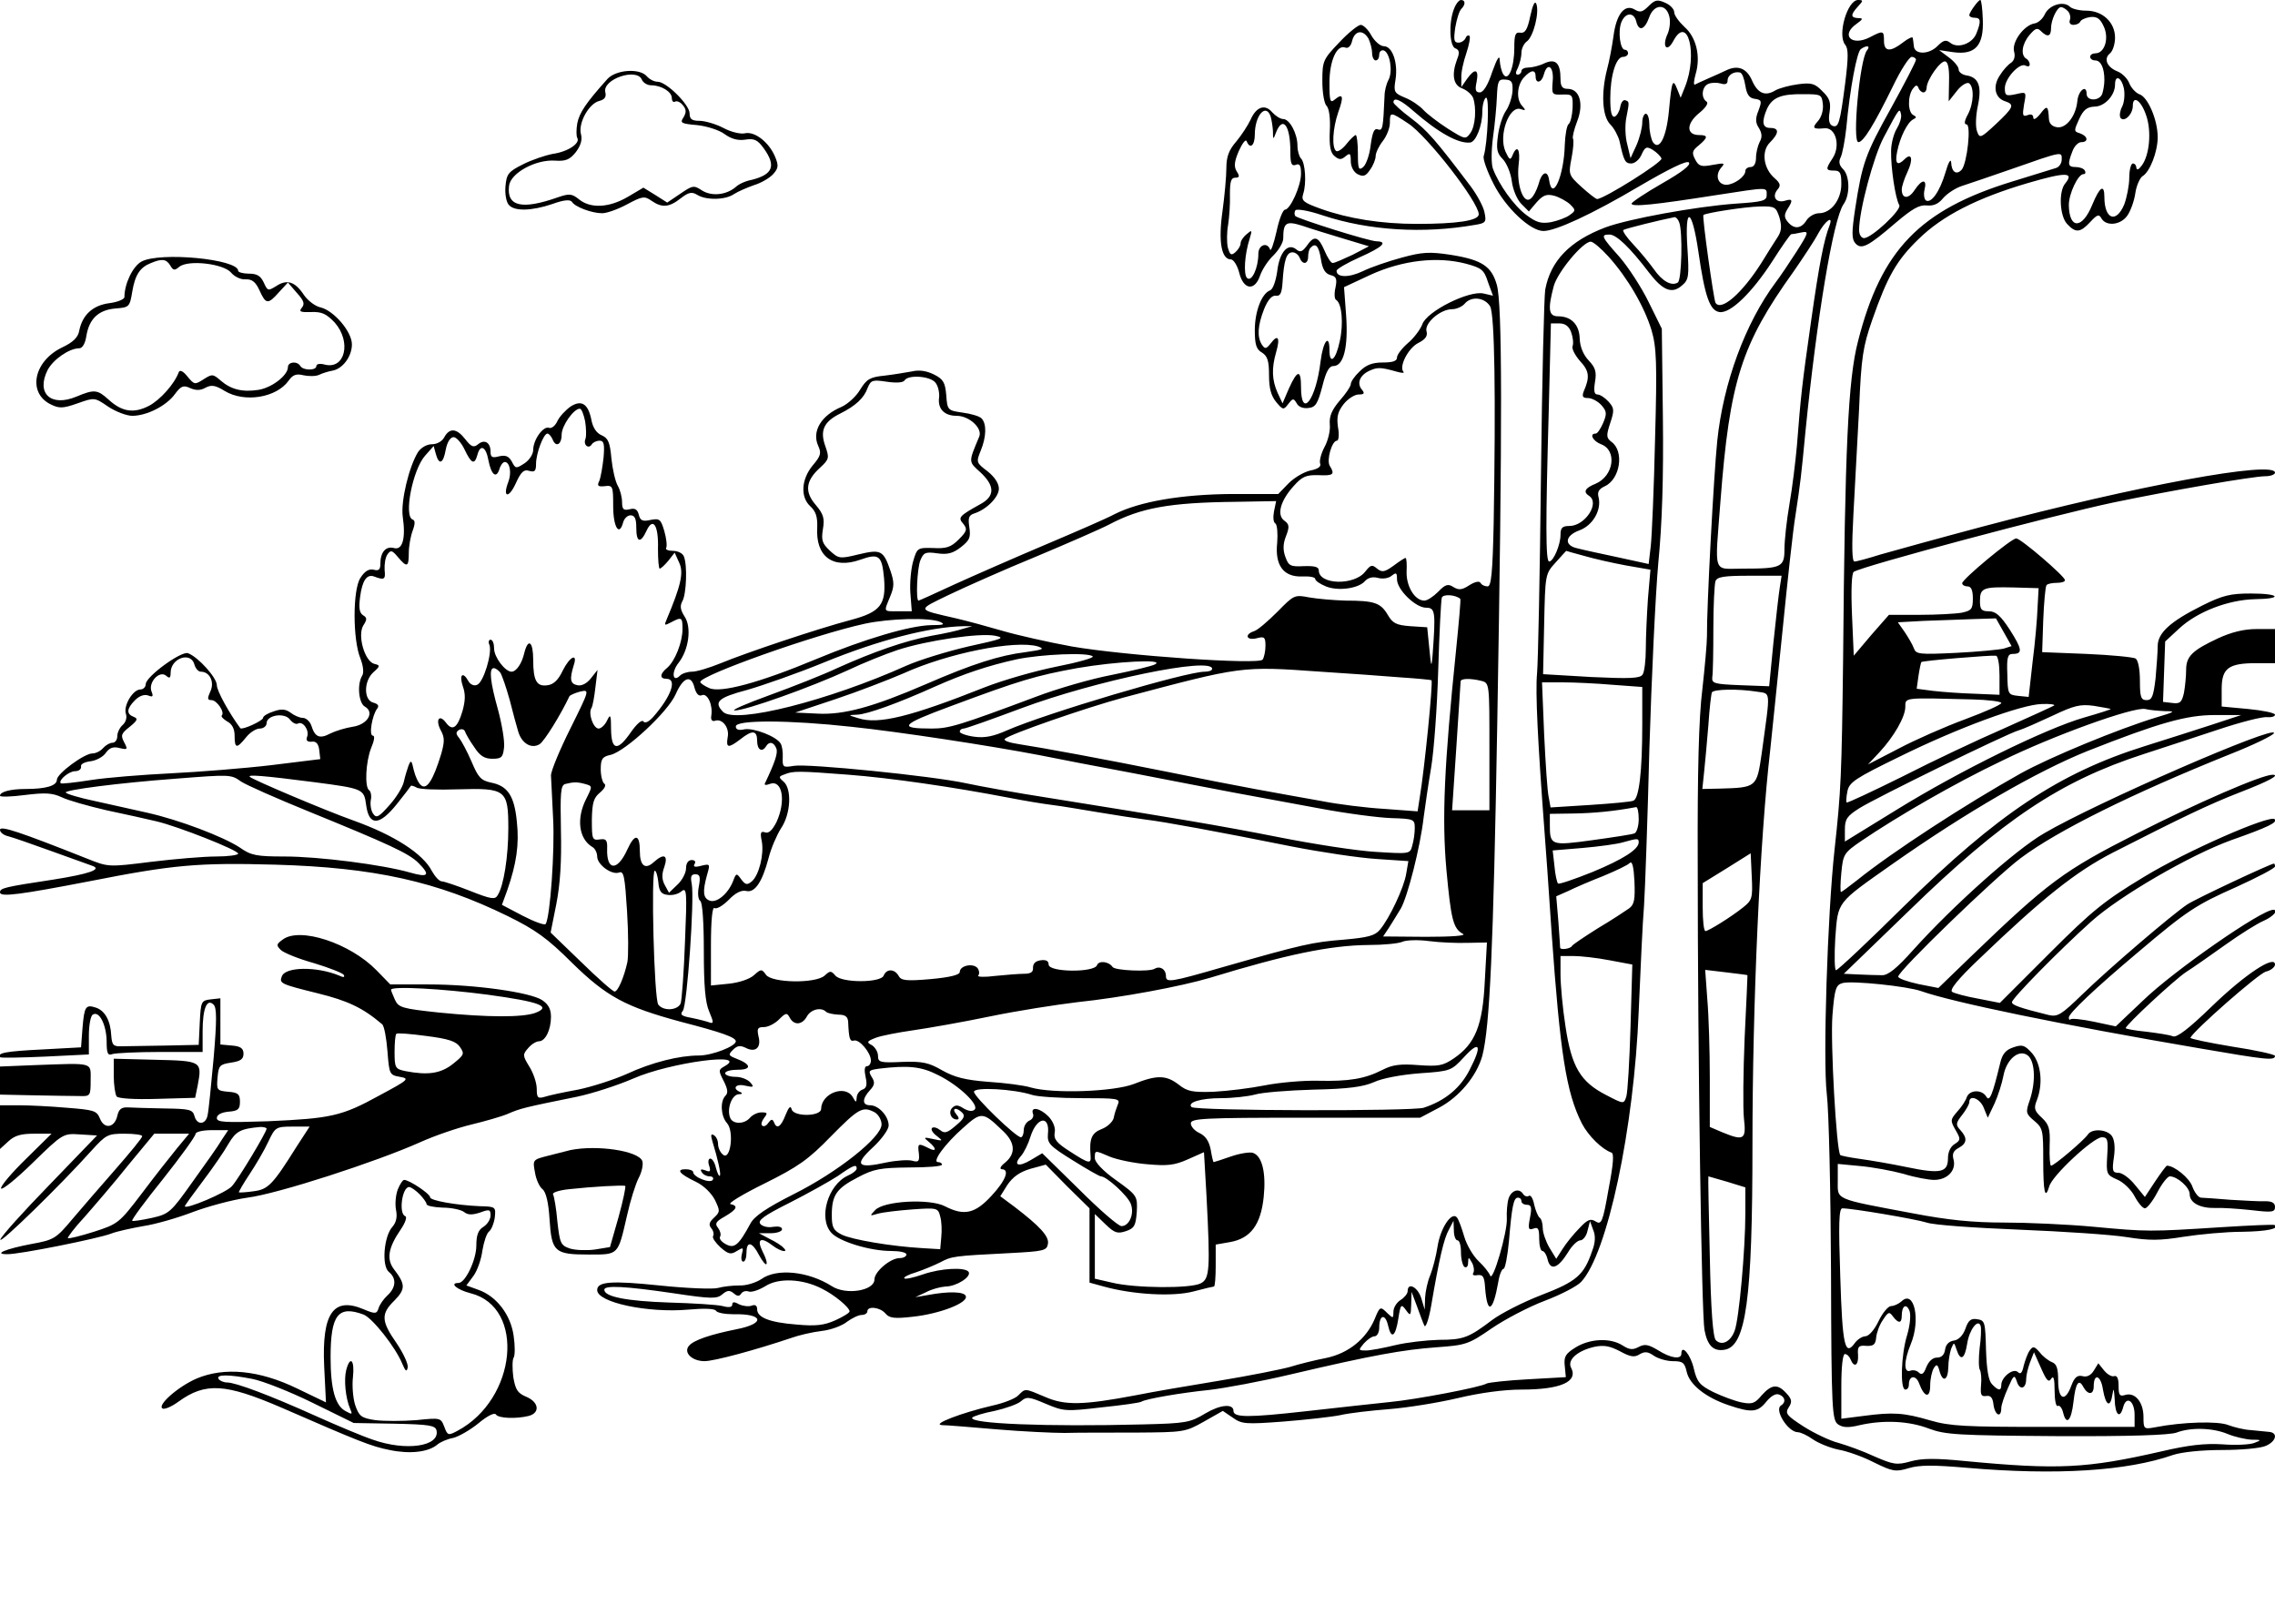 <?xml version="1.0" standalone="no"?>
<!DOCTYPE svg PUBLIC "-//W3C//DTD SVG 20010904//EN"
 "http://www.w3.org/TR/2001/REC-SVG-20010904/DTD/svg10.dtd">
<svg version="1.0" xmlns="http://www.w3.org/2000/svg"
 width="640pt" height="457pt" viewBox="0 0 640 457"
 preserveAspectRatio="xMidYMid meet">
<g transform="translate(0,457) scale(0.1,-0.1)"
fill="#000000" stroke="none">
<path d="M4090 4544 c-15 -39 -12 -104 4 -110 11 -4 13 -12 5 -31 -16 -43 -11
-73 15 -82 13 -5 26 -17 30 -26 10 -28 7 -80 -8 -100 -13 -18 -15 -17 -63 13
-28 18 -59 42 -69 53 -10 11 -33 27 -51 34 -31 13 -33 16 -27 52 7 47 -9 93
-33 93 -10 0 -26 14 -35 30 -9 17 -23 30 -30 30 -7 0 -35 -22 -61 -50 -45 -47
-47 -52 -47 -108 0 -32 5 -63 12 -70 7 -7 11 -35 9 -70 -2 -43 2 -62 13 -71
13 -11 19 -11 31 -1 13 11 15 8 15 -13 0 -16 8 -31 19 -37 16 -8 23 -6 35 12
9 12 16 30 16 39 0 9 9 28 20 42 11 14 20 37 20 51 0 32 1 32 51 -1 54 -35
199 -222 199 -256 0 -18 -62 -27 -174 -27 -101 0 -193 15 -269 42 -50 18 -57
23 -51 42 10 30 6 88 -6 100 -5 5 -10 21 -10 36 0 34 -22 75 -40 75 -8 0 -22
9 -31 19 -20 24 -45 16 -61 -21 -7 -15 -25 -43 -40 -61 -21 -24 -28 -43 -28
-75 0 -23 -5 -78 -11 -122 -12 -85 -3 -135 24 -135 7 0 18 -17 23 -37 12 -49
44 -53 59 -8 6 17 22 42 38 57 15 15 27 36 27 47 0 45 8 50 53 36 23 -8 75
-24 115 -36 l73 -22 -46 -24 c-26 -12 -50 -23 -56 -23 -5 0 -15 16 -23 35 -17
40 -29 44 -50 13 -12 -16 -18 -19 -29 -10 -24 20 -48 -8 -54 -62 -4 -27 -12
-50 -20 -53 -24 -9 -43 -60 -43 -112 0 -40 4 -54 20 -63 16 -10 20 -24 20 -64
0 -37 6 -58 20 -75 19 -23 21 -23 34 -6 13 17 15 17 24 2 5 -10 18 -15 33 -13
20 2 26 12 39 61 10 41 19 57 31 57 29 0 42 53 36 141 l-6 81 75 35 c90 41
188 52 268 31 44 -12 51 -17 62 -52 l14 -38 -26 6 c-40 10 -161 -50 -173 -87
-6 -15 -24 -39 -41 -53 -16 -14 -30 -32 -30 -40 0 -10 -12 -14 -40 -14 -30 0
-47 -7 -65 -25 -14 -13 -25 -29 -25 -36 0 -6 -14 -27 -31 -46 -22 -26 -30 -44
-28 -67 2 -17 -5 -46 -15 -64 -10 -19 -15 -40 -12 -47 3 -8 -7 -15 -28 -19
-18 -4 -45 -20 -61 -36 l-29 -30 -130 0 c-142 -1 -260 -21 -331 -57 -22 -12
-110 -50 -195 -86 -85 -36 -199 -86 -254 -111 -54 -25 -100 -46 -102 -46 -8 0
-4 90 5 113 9 22 14 25 48 20 29 -4 44 0 67 18 24 19 27 27 23 55 -4 26 -2 34
13 39 35 11 70 46 70 70 0 15 -12 33 -32 49 -32 24 -32 26 -19 58 16 39 17 76
2 91 -6 6 -30 13 -53 16 -42 6 -43 7 -46 49 -3 35 -8 45 -34 58 -20 10 -41 14
-62 9 -17 -3 -52 -9 -78 -12 -41 -4 -50 -10 -68 -39 -11 -19 -35 -41 -53 -49
-57 -24 -84 -69 -65 -110 9 -20 7 -28 -16 -55 -32 -39 -35 -89 -6 -115 15 -14
20 -29 19 -59 -5 -82 44 -118 121 -91 53 19 61 12 67 -52 6 -74 -10 -95 -92
-117 -95 -25 -297 -93 -367 -122 -32 -13 -68 -24 -81 -24 -13 0 -28 -5 -34
-11 -21 -21 -25 10 -4 36 29 37 37 100 17 130 -12 19 -14 30 -6 44 11 21 14
100 4 125 -3 9 -17 16 -31 16 -13 0 -22 4 -19 8 3 5 1 26 -5 47 -10 34 -13 37
-39 32 -22 -5 -29 -2 -33 15 -4 15 -11 19 -26 15 -17 -4 -21 0 -21 20 0 13 -5
34 -12 46 -7 12 -15 47 -18 77 -4 45 -9 57 -27 65 -15 6 -25 22 -29 42 -9 47
-28 59 -59 39 -14 -10 -31 -28 -37 -41 -6 -13 -16 -21 -23 -19 -16 7 -45 -33
-45 -62 0 -12 -11 -29 -25 -38 -23 -15 -25 -15 -35 5 -9 16 -18 19 -36 15 -19
-5 -24 -3 -24 13 0 26 -17 36 -35 21 -12 -10 -19 -8 -36 14 -24 31 -44 33 -59
6 -6 -12 -21 -20 -35 -20 -14 0 -30 -9 -39 -22 -25 -40 -49 -138 -43 -182 9
-62 -1 -95 -25 -88 -23 6 -38 -12 -38 -45 0 -16 -5 -20 -19 -16 -13 3 -25 -4
-37 -23 -22 -33 -22 -174 0 -227 8 -21 10 -40 5 -48 -15 -24 -10 -77 7 -87 29
-16 8 -51 -34 -57 -20 -3 -49 -12 -63 -19 -30 -16 -43 -10 -53 22 -4 12 -15
22 -24 22 -9 0 -25 7 -35 15 -14 10 -26 11 -48 3 -16 -5 -29 -13 -29 -18 0 -8
-59 -35 -64 -29 -31 42 -66 105 -66 121 0 21 -52 79 -81 90 -19 7 -119 -66
-119 -87 0 -8 -7 -15 -15 -15 -21 0 -48 -45 -41 -68 4 -11 0 -24 -9 -32 -8 -7
-15 -21 -15 -31 0 -11 -6 -19 -14 -19 -7 0 -19 -7 -26 -15 -7 -8 -20 -15 -30
-15 -23 0 -100 -57 -100 -74 0 -17 -31 -26 -87 -26 -44 0 -73 -8 -73 -19 0 -4
32 -3 70 2 57 7 77 6 103 -6 18 -9 75 -25 127 -37 52 -11 115 -25 140 -31 60
-14 230 -81 230 -91 0 -4 -28 -8 -62 -8 -35 0 -117 -7 -183 -15 -120 -15 -120
-15 -180 9 -189 75 -245 94 -245 81 0 -7 10 -15 23 -18 12 -3 67 -22 122 -42
55 -20 106 -38 114 -41 30 -10 -8 -23 -109 -39 -139 -21 -150 -24 -150 -36 0
-14 58 -6 250 31 238 47 307 53 525 47 278 -8 454 -47 654 -145 77 -38 111
-62 180 -131 98 -96 151 -124 306 -166 116 -30 155 -44 155 -55 0 -14 -67 -40
-104 -40 -55 0 -132 -19 -203 -52 -36 -16 -98 -36 -137 -44 -39 -7 -81 -16
-93 -20 -20 -6 -23 -3 -23 22 0 16 -9 44 -21 63 -19 31 -19 34 -3 52 9 11 23
19 30 19 18 0 34 32 34 69 0 21 -7 35 -25 47 -34 22 -189 44 -319 44 l-108 0
-39 40 c-74 76 -216 123 -264 86 -18 -13 -18 -16 -5 -29 8 -8 50 -25 93 -37
43 -13 81 -28 84 -33 4 -7 -1 -8 -13 -2 -63 26 -151 25 -161 -2 -8 -20 -4 -22
101 -48 85 -21 127 -41 181 -87 6 -5 12 -39 15 -76 5 -65 6 -67 35 -72 28 -5
25 -8 -57 -52 -107 -59 -137 -65 -315 -73 -121 -4 -143 -3 -143 9 0 9 12 16
33 18 27 2 32 7 32 28 0 21 -5 26 -33 28 -32 3 -33 5 -30 40 3 34 6 37 38 42
27 4 35 10 35 25 0 15 -8 21 -32 23 l-33 3 0 65 0 65 -27 -3 c-27 -3 -28 -6
-31 -65 l-3 -63 -94 -2 c-52 -1 -107 -2 -122 -2 -24 -1 -28 3 -30 30 -2 42
-18 71 -44 79 -28 9 -32 3 -37 -59 l-4 -53 -110 -6 c-102 -5 -128 -10 -117
-22 3 -2 60 -1 127 2 l122 6 0 53 c0 29 5 56 11 59 18 12 38 -28 39 -74 0 -35
3 -42 16 -37 9 3 69 6 135 6 l119 0 0 58 c0 64 12 94 31 75 9 -9 9 -45 0 -150
-7 -76 -14 -148 -17 -161 -5 -27 -30 -29 -37 -2 -5 18 -14 20 -84 21 -43 1
-89 2 -103 3 -18 1 -26 -5 -30 -24 -8 -34 -37 -38 -49 -7 -9 22 -17 24 -93 30
-45 4 -107 7 -135 7 l-53 0 0 -62 0 -61 23 21 c18 17 36 22 73 22 l49 0 -73
-72 c-40 -39 -71 -76 -69 -82 2 -6 42 26 89 72 85 83 86 83 133 80 l48 -3
-134 -139 c-74 -76 -136 -145 -138 -154 -3 -15 172 156 257 251 40 44 45 47
92 47 28 0 50 -3 50 -7 0 -5 -34 -46 -75 -93 -41 -47 -96 -110 -122 -141 -45
-54 -52 -58 -113 -69 -74 -14 -110 -29 -70 -29 33 -1 257 44 293 58 15 6 56
15 90 21 34 5 96 23 138 39 42 16 112 35 155 41 86 11 363 101 486 156 42 19
107 41 145 50 37 9 83 22 102 30 34 15 46 18 194 48 43 9 114 32 158 51 104
46 332 76 256 34 -16 -9 -16 -12 -1 -41 11 -22 13 -33 5 -41 -16 -16 -13 -58
4 -77 21 -23 10 -107 -11 -89 -8 6 -14 20 -14 30 0 10 -5 21 -12 25 -8 5 -9 0
-4 -17 16 -52 25 -94 21 -97 -2 -3 -7 7 -11 22 -3 14 -10 26 -16 26 -5 0 -7
-9 -3 -20 5 -16 3 -19 -11 -13 -12 4 -15 3 -10 -5 4 -7 14 -12 22 -12 8 0 13
-4 9 -10 -7 -11 -55 8 -55 22 0 4 -9 8 -21 8 -28 0 -18 -13 28 -35 23 -11 44
-32 54 -51 15 -31 15 -34 -2 -50 -14 -13 -16 -20 -8 -30 6 -7 8 -17 5 -22 -3
-5 7 -19 21 -32 22 -19 29 -21 46 -10 18 11 19 10 14 -9 -3 -12 -1 -21 4 -21
5 0 9 11 9 25 0 34 16 31 35 -6 9 -17 19 -29 21 -26 3 3 -2 19 -11 36 -17 35
-5 42 29 16 22 -17 46 -21 30 -6 -5 6 -22 17 -39 25 l-30 16 33 0 c17 0 32 5
32 11 0 7 -10 9 -25 7 -14 -3 -30 1 -36 8 -8 10 9 23 83 60 51 26 112 60 135
75 44 31 53 34 53 21 0 -5 -11 -14 -25 -20 -56 -26 -83 -119 -47 -160 21 -25
109 -52 169 -52 24 0 43 -4 43 -10 0 -5 -8 -10 -19 -10 -26 0 -71 -38 -71 -60
0 -32 -80 -45 -120 -19 -66 42 -155 51 -198 20 -15 -10 -43 -19 -62 -18 -19 0
-46 -3 -60 -7 -14 -4 -89 -1 -165 7 -135 14 -175 11 -175 -13 0 -35 143 -65
256 -55 44 4 74 3 78 -3 3 -6 26 -10 49 -10 85 2 91 -26 10 -42 -75 -15 -122
-31 -135 -47 -16 -19 9 -43 44 -43 27 0 142 31 243 65 22 8 61 17 87 20 26 3
58 15 71 26 14 10 32 19 41 19 9 0 16 5 16 10 0 16 36 12 51 -6 11 -13 25 -15
77 -9 75 8 156 39 149 58 -4 13 -49 14 -107 3 l-35 -6 30 14 c17 9 41 15 55
16 30 0 73 27 65 41 -9 14 -77 11 -129 -7 -26 -9 -49 -14 -52 -11 -3 3 12 11
33 17 21 7 52 20 68 28 32 17 36 18 195 26 96 5 105 7 108 26 4 21 -23 50 -95
105 l-39 29 20 32 c15 22 34 36 64 45 l44 12 61 -62 62 -61 0 -104 0 -105 40
-11 c83 -23 195 -29 252 -14 30 8 56 14 58 14 3 0 5 27 5 59 l0 59 40 7 c58
10 87 49 95 127 7 67 -4 115 -30 124 -8 3 -36 -1 -62 -10 -25 -9 -48 -16 -49
-16 -1 0 -5 16 -8 35 -5 25 -15 39 -32 47 -13 6 -24 18 -24 27 0 14 34 16 322
16 l323 0 53 28 c57 30 106 89 122 146 21 81 31 300 42 931 15 861 14 1183 -1
1238 -15 53 -42 71 -130 85 -59 9 -80 8 -138 -8 -37 -10 -87 -27 -109 -38 -40
-19 -74 -18 -74 1 0 5 29 22 65 38 65 29 80 44 48 45 -22 0 -220 63 -229 71
-3 4 -3 11 0 16 3 5 36 0 77 -14 130 -43 283 -52 427 -27 32 5 34 8 28 36 -3
16 -21 49 -39 73 -99 131 -122 157 -167 191 -28 21 -50 41 -50 45 0 16 21 7
57 -25 69 -60 126 -92 159 -88 16 2 34 47 34 86 0 19 5 37 10 40 11 7 5 -129
-6 -164 -3 -8 10 -44 28 -79 34 -67 103 -132 140 -132 34 0 136 47 268 125 87
51 135 74 141 68 7 -7 -19 -27 -75 -59 -47 -27 -86 -53 -86 -57 0 -10 66 -3
238 24 149 23 142 23 142 0 0 -16 -11 -19 -87 -24 -112 -8 -303 -43 -367 -67
-100 -38 -154 -94 -169 -175 -3 -16 -9 -253 -12 -525 -3 -272 -8 -522 -11
-555 -5 -52 2 -193 21 -445 3 -36 12 -164 20 -285 24 -339 41 -449 85 -536 18
-35 57 -73 83 -82 8 -2 6 -31 -8 -104 -16 -92 -20 -100 -36 -90 -14 9 -23 6
-46 -19 -16 -16 -37 -42 -47 -58 l-18 -28 -19 31 c-10 17 -19 42 -19 56 0 13
-4 26 -9 29 -4 3 -11 19 -15 36 -3 17 -10 29 -15 25 -5 -3 -12 -1 -16 5 -11
18 -33 11 -41 -12 -4 -13 -6 -38 -5 -57 2 -37 -40 -182 -47 -160 -3 8 -17 26
-32 40 -16 15 -34 46 -41 70 -7 24 -16 49 -21 54 -15 16 -46 -31 -54 -83 -4
-26 -13 -61 -20 -79 -8 -18 -14 -47 -15 -65 l-1 -33 -10 33 c-10 31 -38 45
-38 19 0 -7 -9 -18 -20 -25 -11 -7 -20 -21 -20 -33 0 -19 -1 -19 -16 -5 -21
21 -22 21 -37 -16 -24 -56 -74 -96 -136 -109 -31 -6 -76 -17 -101 -25 -25 -7
-115 -25 -200 -39 -85 -14 -191 -32 -235 -41 -148 -28 -199 -29 -254 -5 -59
25 -56 25 -76 5 -8 -9 -41 -22 -73 -29 -86 -20 -173 -53 -142 -55 14 0 84 -6
155 -12 72 -6 157 -10 190 -10 33 1 123 1 199 1 136 1 140 1 193 31 l53 30 28
-19 c25 -18 36 -19 142 -11 63 5 135 13 160 18 25 6 87 13 138 17 51 4 138 18
193 31 63 15 130 24 179 24 110 0 160 22 140 61 -12 22 17 48 64 59 27 6 44 3
73 -12 29 -16 41 -18 55 -9 15 9 24 8 41 -4 12 -8 36 -15 53 -15 28 0 33 -4
39 -30 8 -36 53 -72 118 -94 65 -22 82 -20 106 10 13 16 27 24 36 20 17 -6 20
-22 5 -31 -19 -12 20 -75 48 -75 7 0 27 -9 42 -20 16 -11 48 -24 72 -29 24 -4
69 -20 100 -36 53 -26 61 -27 98 -16 30 9 70 9 162 1 255 -22 452 -9 581 36
24 8 79 14 138 14 54 0 110 5 124 12 29 13 34 37 8 39 -10 1 -33 3 -51 5 -19
1 -47 8 -63 14 -29 12 -129 9 -206 -6 -32 -6 -33 -5 -33 29 0 42 -24 70 -51
62 -16 -5 -19 -1 -19 25 0 21 -4 30 -12 28 -7 -3 -20 5 -29 16 l-16 20 -13
-21 c-8 -13 -20 -19 -32 -15 -14 3 -22 -3 -31 -27 -17 -47 -37 -40 -37 14 0
34 -4 47 -17 52 -10 4 -26 16 -35 28 -15 17 -19 18 -28 5 -6 -8 -13 -28 -17
-43 -4 -20 -9 -25 -16 -18 -13 13 -47 -14 -47 -36 0 -17 -8 -17 -26 2 -10 10
-15 40 -17 97 -2 78 -3 83 -25 86 -17 3 -25 -3 -33 -27 -7 -19 -19 -31 -32
-33 -14 -2 -23 -11 -25 -25 -2 -15 -10 -23 -23 -23 -12 0 -23 -10 -30 -27 -7
-19 -13 -23 -21 -15 -6 6 -17 8 -24 5 -19 -7 -18 28 1 74 29 69 10 156 -26
121 -8 -7 -21 -13 -29 -13 -8 0 -24 -19 -35 -42 -12 -25 -27 -42 -37 -43 -9 0
-23 -9 -30 -19 -28 -39 -35 -7 -41 187 -5 148 -4 192 6 192 28 0 205 -30 237
-40 19 -7 136 -15 260 -20 124 -5 260 -14 303 -21 63 -10 92 -10 160 1 45 7
119 14 164 14 71 1 107 9 92 19 -2 2 -69 -1 -149 -6 -202 -13 -209 -13 -359 1
-74 7 -189 12 -254 12 -87 0 -157 7 -256 26 -224 42 -211 37 -211 92 l0 47 63
-6 c34 -3 89 -13 122 -22 32 -10 71 -17 86 -17 37 0 62 26 55 56 -5 17 -1 26
14 34 24 13 25 28 5 50 -14 15 -13 20 5 43 11 14 20 30 20 36 0 22 31 10 41
-17 l11 -27 19 40 c10 22 21 57 25 78 9 49 47 78 71 55 18 -19 20 -73 3 -124
-12 -34 -11 -38 13 -58 24 -20 25 -27 25 -109 0 -92 5 -115 17 -75 8 30 124
138 148 138 16 0 18 -7 15 -52 -3 -51 -2 -54 28 -67 17 -7 39 -28 49 -47 10
-19 23 -34 29 -34 6 0 22 20 35 45 13 25 29 45 35 45 21 0 56 -31 56 -50 0
-25 30 -40 72 -39 18 1 63 -2 101 -6 59 -7 67 -6 67 9 0 11 -8 16 -27 16 -16
-1 -59 2 -98 4 -38 3 -76 6 -83 6 -7 0 -18 14 -24 30 -8 25 -51 60 -72 60 -2
0 -17 -20 -33 -44 l-29 -44 -28 34 c-15 19 -36 34 -46 34 -17 0 -19 5 -13 45
4 29 1 50 -7 60 -15 18 -56 20 -67 2 -10 -15 -94 -87 -103 -87 -3 0 -5 25 -4
56 2 49 -2 60 -22 79 -21 19 -23 27 -14 49 18 47 12 102 -13 132 -21 23 -27
26 -53 17 -21 -7 -31 -18 -37 -44 -22 -91 -30 -110 -39 -95 -12 21 -47 20 -55
-1 -3 -10 -15 -28 -27 -41 -19 -22 -20 -25 -5 -51 15 -26 15 -29 -2 -40 -12
-7 -19 -23 -19 -40 0 -40 -20 -45 -116 -25 -43 9 -102 19 -131 23 -29 4 -54 9
-56 11 -11 14 -28 318 -22 393 6 76 10 86 29 91 27 7 182 -9 221 -23 88 -31
391 -94 784 -161 186 -32 211 -35 211 -21 0 4 -54 16 -120 26 -66 11 -119 22
-118 25 10 21 191 180 212 186 14 3 26 13 26 20 0 28 -84 -27 -178 -118 -65
-63 -98 -88 -109 -84 -9 4 -43 9 -75 13 -32 3 -58 8 -58 10 0 9 138 137 170
158 19 12 69 47 111 77 42 30 90 60 107 67 27 12 44 31 27 31 -33 0 -278 -170
-366 -255 l-77 -73 -61 13 c-33 7 -63 10 -66 7 -3 -3 -5 -1 -5 5 0 12 75 83
194 183 139 118 164 134 279 185 59 27 107 52 107 57 0 4 -1 8 -3 8 -9 0 -220
-99 -244 -115 -42 -28 -219 -179 -295 -253 -59 -57 -69 -64 -95 -58 -81 20
-103 28 -103 36 0 11 135 148 223 227 80 72 278 187 394 229 105 37 131 50
122 59 -14 13 -249 -90 -367 -162 -111 -67 -145 -94 -266 -215 l-140 -140 -61
12 c-34 6 -67 15 -73 19 -9 5 16 36 75 92 178 171 272 246 377 300 192 98 271
136 356 169 83 32 116 50 93 50 -30 0 -214 -80 -381 -165 -207 -105 -250 -137
-468 -347 l-91 -88 -56 11 c-32 7 -57 16 -57 21 0 16 271 278 344 333 104 78
314 182 590 293 66 26 121 53 123 59 9 26 -501 -196 -647 -282 -81 -47 -256
-204 -366 -326 -48 -54 -73 -74 -90 -73 -13 0 -43 1 -65 2 l-42 2 183 177
c264 257 426 365 660 441 52 17 147 48 210 69 63 21 125 37 138 35 12 -1 22 2
22 7 0 5 -34 12 -75 16 l-75 7 0 49 c0 59 19 73 98 73 l52 0 0 48 0 48 -52 0
c-36 0 -71 -9 -108 -26 -73 -34 -90 -51 -90 -89 0 -18 -3 -47 -6 -64 -6 -27
-11 -32 -33 -29 l-26 3 3 85 3 85 40 37 c51 47 137 80 212 82 81 1 71 16 -11
16 -57 0 -79 -5 -137 -34 -90 -45 -125 -77 -125 -114 0 -16 -3 -57 -6 -91 -6
-50 -10 -61 -25 -61 -16 0 -19 8 -19 54 0 33 -5 58 -12 63 -7 4 -69 10 -138
13 l-125 5 3 90 c2 50 6 93 9 98 2 4 15 7 29 7 13 0 24 3 23 8 -1 11 -124 117
-137 117 -14 0 -152 -115 -152 -126 0 -5 7 -9 15 -9 10 0 15 -10 15 -34 0 -30
-4 -34 -31 -40 -17 -3 -71 -6 -118 -6 l-87 0 -50 -57 -49 -58 -5 115 c-3 71
-1 117 5 121 27 17 564 160 730 195 158 33 393 74 428 74 15 0 27 5 27 10 0
35 -387 -36 -820 -151 -124 -33 -254 -69 -289 -79 -35 -11 -68 -20 -74 -20 -7
0 -8 42 -3 133 4 72 11 206 16 297 6 146 11 175 37 250 43 123 69 168 130 227
67 66 165 116 308 158 106 31 131 31 105 -1 -19 -22 -16 -91 5 -114 24 -26 37
-25 65 5 20 22 25 23 32 10 14 -23 55 -18 73 9 9 13 19 41 22 62 3 22 13 43
20 48 21 12 43 69 43 110 0 49 -28 114 -52 121 -10 4 -23 18 -28 31 -5 13 -20
28 -33 33 -30 12 -40 36 -21 51 8 7 14 27 14 44 0 43 -35 76 -81 76 -19 0 -40
5 -46 11 -17 17 -57 6 -70 -20 -6 -14 -20 -26 -30 -27 -29 -5 -64 -52 -57 -79
4 -14 0 -26 -9 -32 -7 -4 -22 -20 -31 -35 -21 -31 -14 -64 15 -73 27 -9 24
-17 -26 -64 -43 -40 -46 -41 -53 -21 -5 12 -4 44 2 72 12 56 2 81 -33 86 -11
2 -21 9 -21 17 0 7 -12 22 -27 33 l-28 21 41 -6 c61 -8 85 19 82 92 -1 30 -4
55 -7 55 -6 0 -30 -34 -31 -42 0 -5 7 -8 15 -8 17 0 19 -9 5 -44 -11 -29 -53
-44 -74 -26 -12 9 -19 7 -36 -10 -24 -24 -64 -24 -66 0 -1 8 -2 19 -3 23 0 5
-13 -1 -27 -12 -36 -28 -54 -27 -54 4 0 29 -2 30 -40 10 -51 -26 -83 6 -37 38
18 13 19 16 5 16 -22 1 -23 9 -1 33 15 16 15 18 0 18 -30 0 -59 -99 -36 -126
9 -11 9 -35 0 -107 -15 -116 -19 -127 -36 -121 -9 4 -12 16 -8 39 4 27 0 39
-20 58 -21 22 -31 25 -68 20 -24 -3 -53 -11 -64 -17 -29 -18 -50 -9 -66 27
-15 35 -40 45 -73 29 -11 -5 -34 -16 -51 -23 -16 -7 -33 -15 -37 -17 -4 -2 -3
11 2 29 15 50 2 104 -31 133 -16 15 -29 33 -29 41 0 9 -11 21 -25 27 -22 10
-29 9 -47 -9 -17 -17 -24 -19 -39 -10 -28 17 -52 -12 -60 -75 -4 -29 -12 -71
-18 -93 -17 -66 -14 -132 9 -155 11 -11 22 -32 26 -47 12 -56 16 -63 33 -63
10 0 23 11 29 25 10 22 14 24 32 13 11 -7 22 -18 24 -24 4 -10 -162 -114 -181
-114 -4 0 -24 16 -44 34 -36 33 -37 35 -28 81 5 26 7 51 4 55 -2 4 3 26 12 49
19 49 7 91 -27 91 -15 0 -20 7 -20 28 0 45 -14 58 -45 44 -14 -7 -35 -12 -45
-12 -11 0 -20 -4 -20 -10 0 -5 -5 -10 -10 -10 -7 0 -7 6 0 19 5 11 10 30 10
42 0 12 7 27 16 33 18 14 35 81 26 105 -4 10 -10 -2 -17 -34 -8 -39 -15 -49
-28 -47 -14 2 -17 -5 -17 -43 0 -55 -17 -96 -31 -74 -5 8 -9 25 -10 39 0 17
-7 7 -21 -32 -12 -37 -25 -58 -35 -58 -12 0 -14 7 -9 30 7 36 -5 39 -27 8
l-16 -23 0 26 c-1 15 6 46 14 69 8 24 12 46 9 49 -4 3 -9 0 -11 -6 -3 -7 -12
-13 -20 -13 -13 0 -14 8 -9 43 4 23 11 46 17 52 12 12 12 25 -1 25 -6 0 -15
-12 -20 -26z m606 -20 c4 -14 1 -37 -5 -50 -16 -35 -2 -53 16 -20 41 78 70
-37 33 -129 l-12 -30 -10 25 c-12 30 -15 24 -23 -62 -7 -74 -27 -114 -45 -88
-5 8 -10 30 -10 48 0 17 -4 32 -10 32 -5 0 -10 -11 -10 -25 0 -14 -7 -42 -16
-63 l-17 -37 -9 38 c-6 21 -7 54 -3 75 9 46 9 46 -3 50 -6 2 -12 -7 -14 -19
-2 -12 -9 -24 -15 -27 -9 -3 -13 12 -13 51 0 64 16 117 36 117 8 0 14 5 14 10
0 6 -4 10 -9 10 -13 0 -20 51 -10 77 11 28 35 30 42 3 7 -29 23 -25 36 10 13
39 48 41 57 4z m1121 15 c6 -6 9 -18 6 -25 -3 -8 1 -14 10 -14 8 0 17 4 19 9
2 5 14 11 28 13 19 2 28 -4 38 -26 16 -33 3 -76 -23 -76 -8 0 -15 -4 -15 -10
0 -5 6 -10 14 -10 16 0 26 -21 26 -55 0 -13 -3 -30 -6 -39 -8 -21 -44 -21 -44
0 0 27 -23 10 -26 -20 -4 -43 -32 -78 -57 -74 -14 2 -22 10 -23 23 -2 38 -5
40 -24 15 -11 -14 -20 -19 -20 -11 0 8 -6 11 -16 7 -14 -5 -15 -1 -10 30 7 36
7 36 -23 29 -28 -6 -31 -4 -31 17 0 28 43 74 59 63 6 -3 11 -2 11 4 0 5 -4 13
-10 16 -16 10 -12 41 9 66 16 19 22 22 32 12 19 -19 29 -16 29 8 0 23 17 59
28 59 5 0 13 -5 19 -11z m-1967 -78 c5 -11 10 -29 10 -40 0 -12 5 -21 10 -21
6 0 10 7 10 16 0 9 6 14 13 12 17 -6 26 -59 13 -83 -6 -11 -11 -31 -11 -45 -4
-90 -5 -99 -19 -94 -10 4 -15 -8 -20 -44 -3 -28 -13 -55 -21 -62 -13 -11 -15
-5 -15 39 0 28 -3 51 -6 51 -3 0 -15 -11 -26 -25 -11 -14 -24 -23 -29 -20 -13
9 -10 64 6 110 16 44 13 54 -10 35 -13 -11 -15 -5 -15 47 0 62 21 109 45 99 8
-3 16 5 19 20 8 29 31 31 46 5z m1402 -33 c-20 -25 -42 -258 -24 -258 14 0 44
49 97 157 22 46 46 83 53 83 6 0 12 -4 12 -8 0 -5 -31 -65 -69 -134 -74 -133
-82 -156 -102 -285 -10 -66 -10 -85 0 -97 17 -20 36 -10 115 58 45 38 65 50
86 48 19 -2 33 4 46 20 11 13 35 29 54 35 19 6 80 27 135 46 151 53 145 51
145 28 0 -11 -8 -22 -17 -24 -10 -3 -65 -20 -123 -38 -260 -80 -368 -193 -433
-449 -28 -107 -37 -300 -42 -895 -4 -328 -6 -371 -24 -535 -20 -181 -33 -593
-22 -687 6 -48 11 -275 12 -503 1 -389 3 -416 20 -428 13 -9 29 -10 61 -2 67
15 138 12 195 -10 46 -17 80 -19 360 -21 205 -1 317 3 336 10 39 15 101 14
144 -4 19 -8 50 -15 67 -16 28 0 29 -1 8 -9 -12 -5 -53 -7 -90 -4 -50 3 -95
-2 -172 -20 -210 -48 -290 -52 -553 -27 -80 8 -120 8 -152 -1 -39 -11 -49 -9
-102 14 -32 15 -77 31 -101 38 -24 6 -68 27 -98 46 -48 31 -53 37 -42 54 10
15 9 23 -6 39 -25 28 -42 26 -70 -5 -19 -23 -27 -26 -57 -20 -19 4 -54 17 -79
29 -38 19 -46 28 -55 66 -9 40 -35 70 -35 42 0 -17 -30 -13 -66 10 -27 16 -37
18 -54 9 -17 -9 -26 -8 -45 4 -34 22 -91 20 -132 -5 -29 -18 -34 -26 -31 -53
l3 -31 -106 -6 c-58 -3 -111 -9 -117 -12 -15 -10 -198 -45 -272 -52 -36 -4
-142 -15 -237 -26 -161 -18 -203 -18 -203 1 0 21 -37 18 -79 -7 -43 -26 -55
-28 -176 -31 -271 -7 -490 2 -480 19 3 4 31 13 63 19 31 7 65 19 74 27 16 14
23 13 70 -7 50 -21 56 -22 157 -10 58 6 108 13 112 16 13 8 112 25 191 33 43
5 146 24 230 44 230 54 314 69 409 76 82 6 90 8 155 53 38 26 105 61 150 78
45 17 91 41 102 53 74 79 149 432 162 762 5 117 11 251 15 297 3 46 10 244 15
441 6 197 17 432 25 522 11 112 15 242 13 412 l-3 248 -37 75 c-20 41 -57 98
-82 127 -51 57 -54 63 -28 63 19 0 57 -36 111 -107 39 -51 65 -61 93 -36 19
16 20 26 15 106 -8 121 13 112 31 -12 18 -125 32 -165 59 -169 31 -5 92 55
149 143 26 41 50 75 53 76 3 0 16 2 29 5 21 4 21 1 -14 -54 -20 -31 -46 -70
-59 -87 -85 -114 -147 -282 -164 -445 -10 -98 -30 -472 -29 -550 0 -20 -6 -87
-13 -150 -10 -78 -14 -234 -13 -490 0 -551 11 -1269 19 -1312 8 -44 25 -61 56
-56 61 9 79 142 79 578 0 397 21 860 50 1110 4 41 20 190 34 330 14 140 30
289 37 330 14 92 16 109 28 235 32 320 78 597 107 640 19 26 18 80 -1 99 -11
11 -13 21 -7 33 5 10 12 47 16 83 10 110 30 215 41 222 17 12 28 9 17 -4z
m231 -89 l-1 -54 23 29 c12 16 28 25 34 22 15 -10 14 -56 -3 -88 -10 -18 -11
-28 -4 -28 14 0 2 -108 -13 -127 -15 -17 -29 -7 -30 20 -1 12 -8 0 -16 -28
-16 -54 -40 -88 -55 -79 -5 4 -7 17 -4 30 8 31 -7 31 -28 -1 -17 -26 -36 -25
-36 2 0 8 7 30 16 49 17 36 12 56 -8 36 -20 -20 -28 -13 -21 21 8 41 29 83 45
91 10 5 10 7 1 12 -16 7 -17 53 -2 74 8 11 12 12 16 3 2 -7 9 -13 14 -13 5 0
9 6 9 13 0 22 40 79 53 74 8 -3 11 -23 10 -58z m-1115 2 c-3 -37 -2 -38 27
-37 29 1 30 -1 29 -38 -1 -21 -6 -41 -11 -45 -5 -3 -10 -30 -11 -59 -2 -86
-35 -162 -44 -99 -4 30 -21 24 -30 -12 -5 -16 -14 -34 -22 -40 -20 -17 -40 38
-34 94 6 45 -4 60 -17 28 -6 -15 -9 -13 -20 11 -20 46 11 130 43 119 14 -5 15
-3 5 8 -18 18 -16 59 4 81 20 22 33 23 33 3 0 -22 17 -18 23 5 10 37 29 23 25
-19z m542 -12 c4 -25 11 -35 26 -37 20 -3 21 -6 11 -33 -9 -22 -9 -34 1 -49 9
-15 10 -26 2 -40 -5 -10 -10 -30 -10 -44 0 -16 -6 -26 -15 -26 -8 0 -15 -5
-15 -11 0 -16 -31 -38 -53 -39 -24 0 -33 26 -16 47 13 15 11 15 -23 9 -32 -6
-39 -4 -49 15 -10 19 -9 25 10 40 26 22 27 29 1 29 -36 0 -37 31 -1 61 20 16
28 29 22 33 -17 11 -13 43 5 50 9 4 25 4 35 1 13 -4 19 -1 19 8 0 16 18 27 35
23 6 -1 12 -18 15 -37z m-655 -15 c-1 -16 -9 -42 -18 -55 -10 -14 -20 -46 -23
-71 -5 -37 -3 -49 13 -65 11 -11 23 -39 26 -63 3 -24 15 -52 27 -64 l21 -21
22 26 c18 20 28 24 50 18 14 -4 34 -15 44 -24 16 -16 16 -18 -1 -30 -9 -7 -33
-16 -52 -20 -29 -5 -42 -1 -70 20 -35 26 -77 85 -94 130 -5 13 -5 49 0 88 5
35 10 87 11 114 2 45 4 51 24 49 18 -1 21 -7 20 -32z m1720 7 c3 -17 1 -39 -5
-51 -6 -11 -8 -25 -5 -31 10 -15 35 9 35 33 0 32 24 15 38 -28 15 -44 9 -111
-13 -140 -8 -11 -14 -14 -15 -6 0 6 -4 12 -10 12 -5 0 -10 -18 -10 -40 0 -22
-7 -56 -14 -75 -23 -55 -56 -42 -56 21 0 37 -13 29 -34 -22 -28 -69 -65 -70
-66 -1 0 32 26 87 41 87 6 0 7 5 4 10 -3 6 -15 10 -26 10 -22 0 -23 8 -9 44 5
14 16 26 25 26 21 0 19 17 -4 25 -17 5 -17 7 -2 40 12 26 22 34 43 35 29 0 58
32 58 62 0 29 18 21 25 -11z m-847 -44 c2 -17 -4 -37 -14 -48 -17 -19 -14 -23
18 -20 32 4 47 -49 23 -85 -20 -30 -19 -34 5 -34 17 0 20 -7 20 -38 0 -44 -29
-82 -63 -82 -12 0 -28 -9 -35 -20 -15 -24 -35 -26 -53 -4 -10 12 -10 20 -1 35
17 26 15 31 -7 24 -24 -7 -37 11 -21 31 10 11 9 18 -7 32 -32 27 -39 76 -14
101 26 26 27 41 1 41 -22 0 -25 17 -9 54 15 32 40 42 103 41 49 0 51 -1 54
-28z m-1554 -33 c3 -9 6 -28 7 -42 0 -26 1 -26 9 -4 19 47 40 19 40 -54 0 -34
3 -42 15 -38 11 5 15 -1 15 -25 0 -34 -30 -100 -45 -101 -6 0 -17 -28 -24 -62
-8 -35 -16 -57 -18 -50 -8 22 -33 13 -33 -12 0 -40 -19 -81 -32 -68 -10 10 -7
66 8 112 7 23 6 24 -9 11 -9 -7 -17 -19 -17 -26 0 -7 -7 -18 -15 -25 -12 -10
-15 -7 -21 14 -3 14 -3 43 1 64 3 20 6 58 5 85 0 36 3 47 15 47 12 0 13 4 4
18 -8 13 -7 27 6 57 10 22 19 34 22 28 9 -24 23 -13 23 18 0 53 30 89 44 53z
m1762 -36 c-8 -13 -16 -41 -16 -63 -1 -46 12 -134 23 -152 8 -13 -78 -93 -99
-93 -8 0 -14 10 -14 23 0 55 41 207 69 260 44 83 45 85 49 65 2 -9 -4 -27 -12
-40z m-330 -250 c7 -26 6 -39 -7 -58 -9 -14 -29 -45 -44 -70 -54 -85 -113
-137 -129 -112 -5 9 -38 243 -34 247 7 6 116 23 158 24 43 1 46 -1 56 -31z
m-282 -14 c10 -26 7 -162 -4 -169 -18 -11 -44 4 -67 37 -13 18 -39 50 -58 70
-19 20 -32 39 -28 41 10 5 103 28 144 36 4 0 10 -6 13 -15z m423 -8 c-16 -41
-29 -107 -52 -269 -26 -182 -29 -211 -40 -352 -4 -44 -13 -118 -21 -164 -8
-46 -14 -103 -14 -126 0 -51 -8 -55 -117 -55 -86 0 -79 -21 -63 190 26 339 59
441 205 645 27 39 59 87 70 108 19 35 43 53 32 23z m-622 -88 c54 -60 101
-141 121 -207 14 -48 16 -90 10 -306 -3 -137 -9 -273 -12 -301 l-6 -51 -87 19
c-47 10 -98 21 -113 25 -39 8 -36 36 6 51 37 14 62 57 53 93 -4 15 1 23 18 31
43 20 55 99 18 125 -14 11 -15 17 -3 53 12 36 11 42 -5 60 -10 11 -24 20 -31
20 -9 0 -11 10 -7 35 5 29 1 41 -18 61 -15 16 -24 38 -25 61 -1 40 -24 63 -61
63 -27 0 -29 21 -12 85 11 40 82 125 104 125 7 0 29 -19 50 -42z m-809 -7 c4
-28 12 -41 27 -45 16 -4 19 -10 14 -35 -4 -17 -3 -33 2 -35 16 -10 21 -67 10
-116 -11 -53 -29 -68 -29 -25 0 48 -18 25 -25 -32 -13 -109 -55 -163 -55 -72
0 50 -10 49 -34 -4 l-18 -42 -14 30 c-16 36 -17 69 -4 114 12 41 5 52 -15 25
-13 -16 -16 -17 -25 -4 -14 22 -12 54 6 100 11 27 22 39 33 38 12 -2 17 6 19
37 4 63 11 85 28 85 8 0 17 -7 20 -15 8 -21 24 -19 24 3 0 10 3 22 7 25 14 15
23 5 29 -32z m476 -133 c13 -24 16 -254 10 -610 -3 -141 -7 -178 -17 -178 -8
0 -17 4 -20 10 -4 6 -16 3 -32 -7 -20 -13 -29 -14 -44 -5 -15 10 -23 8 -43
-13 -14 -14 -31 -25 -39 -25 -27 0 -51 40 -50 81 1 21 0 39 -3 39 -3 0 -18
-10 -34 -22 -25 -18 -32 -19 -46 -8 -14 12 -18 11 -33 -8 -30 -40 -131 -38
-131 3 0 10 -12 13 -42 12 -38 -2 -43 1 -52 26 -7 19 -7 37 2 59 10 26 9 33
-5 43 -22 16 -11 56 26 97 24 27 35 32 70 31 42 -2 47 2 32 26 -10 16 6 71 20
71 5 0 7 17 3 38 -4 29 -1 43 16 65 12 15 31 27 42 27 16 0 18 3 9 14 -15 18
-5 41 22 53 22 10 31 10 77 -3 14 -4 22 -4 18 0 -13 15 14 67 42 81 20 10 27
20 23 33 -6 23 39 62 72 62 12 0 28 7 35 15 19 23 57 18 72 -7z m228 -73 c5
-14 7 -31 4 -39 -3 -7 7 -26 21 -42 26 -28 28 -45 10 -86 -5 -14 -2 -18 12
-18 11 0 28 -9 38 -20 15 -17 16 -24 5 -50 -7 -16 -16 -30 -21 -30 -19 0 -8
-21 15 -30 46 -17 36 -89 -15 -111 -30 -12 -36 -23 -19 -34 32 -20 -11 -85
-55 -85 -20 0 -25 -5 -25 -25 0 -28 -20 -75 -32 -75 -10 0 -10 107 -1 428 l6
242 24 0 c16 0 27 -8 33 -25z m-1789 -141 c8 -9 12 -28 11 -41 -5 -33 14 -53
49 -53 36 0 73 -35 64 -58 -31 -74 -31 -70 3 -101 41 -38 41 -67 1 -89 -61
-34 -65 -38 -49 -56 12 -15 10 -21 -13 -44 -22 -22 -35 -26 -72 -24 -43 1 -45
1 -56 -37 -6 -20 -10 -61 -8 -89 l4 -52 -37 0 c-44 0 -42 -3 -24 41 12 29 12
40 1 73 -20 58 -27 61 -90 46 -53 -13 -56 -12 -81 11 -21 20 -24 29 -19 60 5
30 2 42 -20 68 -32 37 -29 68 12 105 26 24 26 28 15 60 -16 44 -5 69 41 92 44
22 68 44 78 73 9 21 13 23 53 17 27 -4 47 -3 51 4 10 16 71 12 86 -6z m-985
-109 c3 -19 4 -41 1 -50 -7 -17 9 -30 18 -15 3 5 13 10 22 10 12 0 14 -10 11
-47 -3 -27 -8 -56 -12 -66 -7 -14 -4 -17 15 -15 23 3 24 0 24 -56 0 -59 17
-87 28 -46 3 11 12 20 21 20 12 0 16 -10 16 -35 0 -42 12 -45 29 -8 18 39 34
15 32 -51 0 -31 2 -56 5 -56 3 0 14 10 24 22 l18 23 13 -29 c13 -28 4 -65 -36
-160 -7 -16 -6 -17 13 -7 30 16 32 14 32 -19 0 -37 -21 -90 -43 -109 -21 -17
-22 -31 -2 -31 31 0 13 -50 -38 -108 -13 -14 -23 -18 -27 -12 -4 6 -19 -7 -35
-30 -38 -55 -55 -52 -56 8 0 41 -2 44 -11 25 -6 -13 -17 -23 -24 -23 -15 0
-30 43 -20 58 3 4 8 31 11 58 l6 49 -19 -24 c-11 -14 -26 -22 -38 -19 -20 4
-22 17 -10 56 12 36 -11 25 -31 -15 -12 -26 -26 -39 -42 -41 -31 -5 -41 12
-41 71 0 52 -14 63 -25 20 -7 -31 -23 -53 -36 -53 -18 0 -49 41 -49 65 0 14
-4 25 -10 25 -5 0 -7 -7 -3 -15 8 -23 -17 -106 -35 -112 -8 -4 -19 1 -24 10
-16 29 -27 19 -16 -14 8 -22 7 -41 -1 -70 -14 -47 -28 -57 -46 -33 -19 26 -31
9 -15 -21 11 -20 11 -32 1 -67 -22 -72 -40 -101 -56 -88 -8 6 -17 26 -21 43
-6 28 -8 30 -15 12 -4 -11 -10 -31 -13 -45 -3 -14 -21 -44 -40 -65 -30 -34
-37 -38 -46 -25 -6 8 -9 25 -7 38 3 12 0 25 -4 28 -14 8 -10 81 5 119 9 21 11
35 5 35 -12 0 -2 58 12 76 6 8 3 13 -11 17 -27 7 -27 60 0 85 20 18 20 20 3
24 -27 7 -48 80 -31 108 11 17 11 22 -1 29 -10 7 -12 21 -8 51 6 47 19 65 39
58 29 -11 33 -9 30 18 -1 16 2 36 8 44 9 13 13 12 29 -7 26 -31 31 -29 31 11
0 19 5 47 11 63 7 19 7 29 0 31 -26 9 0 141 35 180 l24 27 6 -22 c9 -33 21
-28 28 12 4 21 13 35 22 35 8 0 22 -16 31 -35 19 -40 28 -44 36 -15 8 31 24
24 31 -15 8 -41 22 -53 31 -25 3 11 10 20 15 20 14 0 20 -30 10 -56 -17 -44 1
-48 21 -4 15 33 23 40 38 35 15 -4 19 -1 19 20 0 29 21 85 32 85 4 0 10 -7 14
-15 9 -25 26 -17 26 12 0 25 34 73 51 73 5 0 11 -16 15 -35z m1938 -254 c-3
-16 -2 -31 4 -34 5 -4 7 -28 5 -54 -7 -64 18 -97 70 -95 21 1 37 -2 37 -7 0
-5 13 -14 30 -21 34 -14 92 -6 110 15 8 9 21 13 36 9 14 -4 31 -1 39 6 13 10
15 9 15 -10 0 -29 52 -80 82 -80 26 0 27 -12 18 -135 -3 -35 -4 -32 -9 20 l-6
60 -47 3 c-40 3 -50 8 -64 32 -20 34 -38 40 -119 40 -33 1 -79 5 -102 9 -41 8
-43 7 -89 -40 -27 -27 -56 -52 -66 -55 -28 -9 -22 -27 7 -20 22 6 25 3 25 -21
0 -16 -4 -33 -8 -39 -10 -15 -387 11 -537 37 -66 12 -154 32 -195 44 -41 12
-100 28 -130 35 -113 26 -112 22 -19 67 46 22 156 71 244 107 88 37 180 77
205 90 89 47 169 62 357 64 l113 2 -6 -29z m872 -125 c27 -8 80 -20 118 -27
l69 -12 -7 -81 c-3 -44 -6 -108 -6 -141 0 -33 -4 -66 -9 -73 -7 -11 -36 -12
-144 -7 l-136 8 3 141 c3 140 3 141 32 173 16 18 29 32 30 33 0 0 23 -7 50
-14z m551 -88 c-3 -18 -11 -88 -18 -156 l-12 -123 -81 3 c-74 3 -81 5 -79 23
2 11 3 73 3 137 0 64 3 124 6 133 5 12 24 15 96 15 l90 0 -5 -32z m725 -58
c-1 -30 -7 -99 -14 -153 l-11 -98 -30 3 c-28 3 -29 5 -30 61 -2 47 1 57 15 57
29 0 27 13 -8 68 -26 40 -40 52 -59 52 -21 0 -25 5 -25 29 0 37 9 40 95 38
l70 -2 -3 -55z m-1624 25 c2 -1 -4 -67 -12 -146 -33 -321 -40 -471 -27 -616
13 -141 19 -166 47 -181 9 -5 -32 -8 -105 -8 l-120 1 16 24 c8 13 24 38 34 55
19 34 54 170 64 256 4 30 13 93 21 140 8 47 17 171 20 275 3 105 8 196 10 203
3 11 38 9 52 -3z m-1463 -65 c15 -7 9 -9 -25 -9 -60 -1 -188 -39 -325 -96
-158 -66 -269 -96 -300 -81 -14 6 -25 14 -25 17 0 19 324 134 463 164 70 15
182 18 212 5z m2992 -29 l22 -39 -22 -7 c-12 -3 -73 -9 -134 -12 -104 -5 -113
-4 -119 13 -4 11 -16 31 -26 46 l-19 27 73 4 c40 1 102 4 138 5 l65 2 22 -39z
m-2927 10 c-14 -5 -54 -14 -90 -20 -74 -14 -163 -45 -265 -91 -38 -18 -124
-52 -190 -76 -66 -24 -110 -43 -98 -43 29 -1 216 66 318 113 44 21 107 46 140
57 82 27 233 49 275 40 29 -6 20 -9 -76 -30 -60 -14 -138 -38 -174 -54 -218
-98 -481 -165 -516 -130 -27 28 -14 40 69 62 45 13 142 47 215 77 154 63 297
100 392 102 l25 0 -25 -7z m210 -50 c20 -7 14 -9 -35 -16 -73 -9 -149 -33
-280 -90 -148 -64 -231 -87 -305 -83 l-63 3 114 38 c63 21 148 54 190 72 125
57 315 95 379 76z m154 -28 c4 -4 -42 -17 -103 -29 -60 -12 -150 -38 -201 -58
-209 -83 -299 -105 -355 -87 -30 9 -30 9 -4 10 29 1 117 33 219 79 81 36 149
59 231 77 68 14 201 20 213 8z m2551 -54 l0 -54 -70 3 c-38 1 -91 5 -117 8
l-46 6 5 36 c3 20 7 38 8 39 2 4 198 20 210 18 6 -1 10 -26 10 -56z m-5078 31
c3 -11 11 -20 18 -20 25 0 39 -29 27 -55 -9 -20 -9 -25 3 -25 15 0 38 -34 29
-43 -3 -3 4 -10 15 -17 14 -7 21 -21 21 -40 0 -37 6 -37 32 -5 11 14 28 25 39
25 10 0 19 7 19 15 0 23 51 31 66 10 7 -9 17 -14 22 -11 14 8 33 -19 26 -37
-4 -10 0 -15 13 -14 12 2 19 -6 21 -23 l3 -26 -138 -17 c-76 -9 -203 -19 -283
-23 -80 -4 -181 -12 -225 -19 -44 -7 -82 -11 -84 -9 -8 8 23 34 40 34 11 0 18
6 17 13 -2 7 10 13 27 15 16 2 36 13 43 24 10 14 21 18 39 13 22 -5 23 -4 12
17 -10 19 -8 24 16 43 22 18 24 23 11 28 -21 8 -20 23 4 47 12 12 26 17 37 13
13 -5 15 -3 9 12 -9 25 22 59 41 44 10 -9 13 -7 13 8 0 41 57 61 67 23z m2703
1 c-8 -5 -63 -18 -122 -30 -58 -11 -155 -39 -215 -62 -214 -80 -243 -89 -292
-89 -96 0 -87 11 51 62 198 74 243 87 358 108 110 19 247 26 220 11z m160 -13
c0 -5 -10 -8 -21 -8 -53 0 -446 -117 -556 -165 -38 -17 -63 -22 -92 -18 -23 3
-41 10 -41 14 0 5 5 9 11 9 6 0 79 26 162 57 209 78 537 146 537 111z m-2003
-10 c5 -7 17 -42 27 -78 9 -36 20 -76 24 -89 10 -33 37 -49 60 -35 13 8 59 82
84 135 2 3 15 9 30 13 27 6 27 6 -27 -103 -30 -60 -55 -120 -55 -133 1 -12 3
-67 6 -121 5 -87 -8 -277 -21 -297 -3 -4 -31 6 -64 23 l-59 31 15 41 c26 75
34 129 27 193 -7 73 -26 101 -73 110 -28 6 -36 15 -54 58 -12 28 -28 58 -35
67 -10 12 -10 17 -1 23 7 4 15 2 17 -4 2 -6 13 -26 26 -44 16 -25 29 -33 51
-33 26 0 30 4 33 32 2 18 -6 65 -17 106 -22 78 -26 117 -12 117 5 0 13 -6 18
-12z m2308 2 c77 -5 178 -12 225 -16 47 -3 86 -7 87 -8 5 -5 -20 -253 -33
-330 l-6 -39 -94 7 c-51 3 -131 13 -176 22 -46 8 -128 23 -183 33 -55 10 -167
32 -250 49 -179 36 -352 68 -418 78 -27 4 -45 10 -40 15 13 13 226 87 333 116
335 89 331 89 555 73z m-1761 -46 c5 -17 12 -24 21 -20 15 6 31 -27 26 -58 -2
-11 2 -17 11 -14 20 7 41 -20 35 -47 -5 -30 2 -31 36 -5 34 27 47 25 47 -5 0
-25 14 -33 25 -15 9 15 22 12 29 -6 5 -13 -4 -39 -32 -98 -3 -5 3 -6 13 -2 36
14 47 -48 19 -108 -12 -23 -22 -32 -32 -28 -12 4 -14 -1 -9 -25 7 -37 -8 -96
-28 -113 -13 -11 -18 -10 -30 6 -13 18 -14 18 -23 -6 -14 -35 -46 -62 -66 -54
-18 7 -20 25 -7 72 9 31 9 32 -16 26 -18 -5 -24 -3 -19 5 4 6 1 11 -8 11 -10
0 -16 -9 -16 -23 0 -13 -11 -34 -24 -46 l-24 -23 -12 22 c-8 15 -9 30 -1 51
11 33 -1 39 -30 13 -24 -22 -39 -10 -39 31 0 48 -14 51 -35 5 -28 -62 -59 -61
-57 2 1 24 -3 29 -21 26 -21 -3 -22 1 -22 56 1 48 5 61 23 76 13 11 18 21 12
25 -5 3 -10 22 -10 40 0 29 4 36 28 41 43 11 162 122 183 171 21 48 44 56 53
17z m2214 20 c22 -6 22 -8 22 -185 l0 -179 -53 0 -52 0 12 178 c6 97 12 180
12 185 1 8 27 9 59 1z m370 -11 l82 -6 0 -106 c0 -132 -9 -208 -25 -214 -6 -3
-61 -8 -122 -12 l-111 -7 -5 28 c-4 16 -9 95 -13 177 l-6 147 58 0 c33 0 96
-3 142 -7z m403 -19 c42 -7 40 10 15 -174 -14 -96 -14 -96 -119 -99 l-48 -1 5
48 c3 26 8 85 12 132 3 47 8 88 10 92 6 9 74 10 125 2z m607 -22 c45 -1 82 -6
82 -10 0 -5 -46 -25 -102 -46 -57 -21 -141 -58 -188 -83 l-85 -44 31 33 c42
45 74 101 74 129 0 27 -5 26 188 21z m231 -17 c-3 -2 -66 -31 -140 -64 -74
-32 -203 -93 -287 -136 -85 -42 -155 -75 -157 -73 -2 1 -1 16 2 31 5 26 22 37
147 98 164 81 344 147 400 148 22 1 37 -1 35 -4z m159 -10 c1 -1 -33 -12 -75
-24 -108 -31 -350 -150 -525 -258 l-148 -91 0 34 c0 29 6 38 41 60 46 29 411
208 448 219 14 4 56 23 95 41 61 29 78 33 116 28 25 -4 46 -8 48 -9z m152 -6
c32 0 29 -2 -25 -18 -105 -32 -297 -111 -380 -157 -154 -86 -363 -222 -461
-301 -23 -18 -43 -33 -45 -33 -2 0 -2 24 1 54 5 52 7 56 55 89 103 70 264 163
394 225 146 72 374 154 406 147 11 -3 36 -5 55 -6z m130 -39 c-47 -15 -130
-42 -185 -59 -243 -76 -416 -192 -681 -453 -99 -98 -184 -178 -189 -178 -4 0
-5 41 -2 91 8 104 2 96 161 208 208 146 407 261 549 318 200 79 278 101 357
101 l75 0 -85 -28z m-3825 -5 c134 -14 389 -53 530 -80 44 -9 163 -32 265 -51
102 -20 228 -44 280 -54 52 -10 159 -29 238 -44 79 -15 172 -27 207 -28 62 -2
65 -3 65 -28 0 -14 -3 -36 -7 -49 -6 -24 -7 -24 -103 -18 -53 3 -175 22 -271
41 -167 33 -293 54 -649 111 -91 14 -195 33 -232 41 -97 21 -447 56 -485 49
-30 -5 -32 -4 -31 23 1 16 -2 34 -6 40 -12 20 -75 44 -101 40 -17 -4 -25 -1
-25 8 0 19 152 18 325 -1z m-7 -135 c117 -9 291 -34 452 -65 41 -8 95 -17 120
-20 25 -3 84 -13 132 -21 48 -8 106 -17 130 -20 52 -6 209 -35 413 -76 82 -16
189 -32 238 -35 l89 -6 -6 -35 c-6 -39 -47 -126 -74 -158 -14 -17 -34 -22
-102 -28 -88 -7 -115 -13 -339 -77 -149 -43 -161 -45 -161 -25 0 19 -17 29
-32 20 -15 -9 -111 -5 -118 5 -11 16 -39 19 -44 5 -8 -21 -136 -20 -136 2 0
10 -7 14 -22 12 -15 -2 -22 -9 -22 -21 1 -12 -6 -17 -25 -17 -14 0 -51 -3 -81
-6 -30 -4 -52 -3 -48 1 4 5 3 14 -2 21 -13 15 -50 7 -50 -11 0 -8 -27 -15 -82
-20 -69 -6 -83 -4 -90 9 -11 20 -34 21 -42 1 -8 -21 -119 -21 -136 0 -12 14
-15 14 -30 0 -25 -23 -148 -21 -165 2 -12 17 -14 17 -34 -1 -12 -11 -42 -21
-71 -24 l-50 -5 0 112 c0 73 4 110 10 106 6 -4 24 7 40 23 19 20 36 28 49 25
24 -6 45 24 63 92 7 28 23 65 35 84 28 41 31 112 7 132 -14 12 -14 14 3 20 24
10 39 10 181 -1z m-1710 -19 c15 -10 101 -48 192 -85 223 -91 280 -117 307
-144 35 -35 28 -42 -24 -27 -77 22 -256 45 -353 45 -78 0 -94 3 -125 25 -47
31 -171 78 -260 98 -38 9 -105 23 -148 33 -43 9 -80 20 -82 24 -4 7 148 27
310 39 153 12 155 12 183 -8z m207 -2 c137 -18 139 -19 145 -64 8 -60 37 -59
86 2 21 26 39 50 40 52 2 1 9 -1 16 -5 7 -5 59 -7 116 -5 135 4 142 -1 142
-110 0 -79 -13 -162 -30 -188 -7 -13 -19 -11 -77 12 -38 15 -74 27 -80 27 -7
0 -19 13 -28 29 -25 49 -106 101 -220 142 -79 28 -284 115 -292 123 -8 7 35 4
182 -15z m761 -5 c21 -6 21 -6 3 -42 -28 -55 -21 -112 17 -135 8 -4 14 -17 14
-27 0 -23 41 -53 62 -45 13 5 16 -13 22 -109 4 -63 4 -127 1 -143 -10 -45 -27
-83 -36 -83 -5 0 -47 37 -94 83 l-86 83 16 80 c11 57 15 119 13 207 -2 106 -1
127 12 131 24 6 34 6 56 0z m2964 -99 c0 -20 -6 -38 -12 -40 -7 -3 -60 -11
-118 -19 -116 -16 -120 -15 -120 42 l0 32 68 1 c55 1 111 6 175 18 4 0 7 -15
7 -34z m0 -65 c0 -20 -44 -48 -131 -84 -50 -20 -94 -35 -96 -32 -3 3 -8 25
-10 49 l-5 44 84 7 c46 4 98 11 114 16 40 11 44 12 44 0z m294 -183 c-35 -28
-97 -66 -106 -67 -5 0 -8 30 -8 68 l0 67 68 42 67 42 3 -65 c3 -61 1 -67 -24
-87z m-321 -3 c-10 -7 -49 -33 -88 -56 -38 -24 -71 -46 -73 -50 -3 -7 -31 -12
-33 -5 0 1 -2 34 -5 74 l-6 71 34 15 c18 9 62 28 98 42 36 15 70 31 75 37 7 6
11 -12 13 -52 2 -50 0 -65 -15 -76z m-2731 74 c2 -26 8 -34 26 -36 13 -2 30 2
39 10 15 12 16 0 10 -142 -3 -85 -9 -163 -12 -173 -8 -20 -48 -23 -63 -4 -12
14 -21 377 -10 377 4 0 8 -15 10 -32z m114 -12 c-4 -20 -2 -37 4 -41 6 -4 10
-59 10 -141 0 -97 4 -145 15 -170 13 -31 13 -35 1 -31 -8 3 -31 9 -51 13 -28
5 -33 9 -24 20 12 15 33 313 25 357 -4 20 -2 27 10 27 13 0 15 -7 10 -34z
m2163 -159 l54 1 -6 -109 c-6 -125 -27 -176 -87 -217 -31 -21 -43 -23 -100
-19 -50 4 -73 1 -100 -13 -51 -26 -95 -33 -182 -31 -42 1 -110 -5 -150 -13
-40 -8 -105 -16 -144 -18 -60 -2 -74 1 -98 20 -35 27 -61 28 -126 2 -57 -22
-227 -28 -290 -10 -19 6 -73 13 -120 16 -65 5 -95 13 -129 32 -38 22 -55 26
-113 24 -62 -3 -68 -1 -68 17 0 11 -8 24 -17 30 -16 8 -15 11 11 21 16 6 63
15 105 21 42 6 139 23 216 39 77 16 187 33 245 40 124 13 291 44 375 69 213
65 336 91 445 92 41 0 84 4 95 9 11 5 45 6 75 2 30 -4 79 -6 109 -5z m399 -49
l64 -12 -5 -175 c-3 -97 -8 -185 -12 -197 -7 -21 -7 -21 -57 5 -72 37 -97 79
-114 193 -8 51 -14 117 -14 146 l0 52 36 0 c20 0 66 -5 102 -12z m388 -42 c0
-1 -3 -80 -8 -176 -4 -96 -5 -199 -2 -227 7 -60 0 -64 -61 -39 l-35 15 0 138
c0 76 -3 175 -7 221 l-6 83 59 -7 c32 -4 59 -7 60 -8z m-3543 -55 c146 -20
180 -33 133 -51 -36 -13 -132 -13 -272 1 -103 11 -113 14 -123 36 -6 13 -11
26 -11 28 0 11 145 3 273 -14z m951 -48 c4 -4 19 -7 34 -8 19 0 27 -5 28 -20
2 -48 5 -56 16 -53 15 5 48 -34 48 -56 0 -9 -5 -16 -11 -16 -7 0 -8 -11 -4
-30 5 -22 3 -32 -9 -36 -9 -3 -16 -14 -16 -23 -1 -14 -2 -14 -11 2 -21 36 -88
11 -89 -33 0 -22 -78 -23 -83 -1 -3 11 -8 6 -17 -16 -13 -34 -25 -42 -33 -20
-4 9 -8 8 -16 -3 -5 -8 -13 -11 -17 -7 -4 3 -1 13 6 22 10 13 9 15 -8 15 -11
0 -25 -7 -32 -15 -16 -19 -49 -19 -56 0 -10 25 5 65 24 66 10 0 12 3 5 6 -25
10 -13 25 14 18 23 -5 25 -4 14 9 -8 9 -26 16 -42 16 -16 0 -29 5 -29 10 0 6
16 10 36 10 39 0 38 15 -4 31 -23 9 -24 11 -10 25 12 12 20 13 35 6 28 -15 45
0 37 31 -5 23 -3 27 15 27 12 0 31 10 42 21 20 20 23 20 31 5 12 -22 35 -20
48 4 11 20 40 27 54 13z m-1030 -99 c13 -19 12 -22 -19 -47 -35 -28 -71 -33
-134 -21 -29 6 -31 9 -31 54 0 25 2 49 5 51 2 3 40 0 84 -6 63 -8 84 -15 95
-31z m2841 -63 c-26 -52 -69 -88 -130 -108 -32 -10 -643 -9 -653 2 -13 13 26
25 83 25 33 0 76 5 95 10 19 6 94 12 165 14 99 2 140 8 170 21 23 11 77 21
129 25 87 6 89 7 125 46 44 48 51 33 16 -35z m-1496 -16 c59 -29 116 -84 103
-97 -6 -6 -17 -5 -31 3 -15 10 -23 11 -32 2 -12 -12 -4 -33 13 -33 7 0 6 6 -2
15 -14 17 0 21 17 4 9 -9 4 -18 -18 -36 -24 -21 -32 -23 -44 -13 -9 7 -19 10
-23 6 -4 -4 2 -14 13 -22 19 -15 18 -15 -10 -9 -27 6 -28 5 -12 -8 23 -19 22
-30 -2 -17 -28 14 -30 13 -26 -16 2 -22 -1 -25 -19 -20 -11 3 -44 1 -73 -5
-81 -18 -91 -7 -38 42 25 23 45 51 45 62 0 26 -28 57 -52 57 -23 0 -23 18 -1
42 14 15 15 23 5 38 -10 17 -8 19 21 23 83 10 119 6 166 -18z m265 -56 c16 -5
78 -9 139 -9 100 0 109 -1 102 -17 -4 -10 -10 -27 -12 -39 -3 -11 -18 -25 -34
-31 -28 -11 -35 -27 -31 -75 2 -24 -4 -23 -58 12 -38 24 -46 35 -43 53 3 13
-4 31 -17 45 -23 24 -52 30 -44 8 3 -7 -2 -16 -10 -19 -9 -4 -16 -16 -16 -27
0 -11 -4 -20 -8 -20 -14 0 -132 114 -132 128 0 14 112 8 164 -9z m-443 -49
c10 -6 19 -21 19 -34 0 -36 -123 -134 -247 -196 -77 -39 -111 -62 -122 -83
-33 -61 -45 -71 -69 -58 -13 7 -20 16 -16 22 3 5 0 16 -6 24 -10 12 -6 18 19
32 34 20 39 30 16 35 -8 2 35 28 96 58 94 47 122 66 187 133 78 79 89 85 123
67z m357 -49 c38 -34 41 -66 10 -92 -13 -10 -17 -18 -10 -19 23 0 12 -31 -29
-75 -46 -50 -77 -57 -131 -29 -43 22 -172 15 -196 -11 -16 -17 -16 -17 8 -10
14 4 57 9 97 12 70 5 72 4 78 -20 4 -13 5 -39 3 -58 l-3 -34 -50 3 c-88 5
-199 24 -227 38 -24 12 -28 21 -28 55 0 56 13 75 73 106 45 24 64 27 144 28
51 0 93 3 93 8 0 4 -5 7 -11 7 -18 0 19 51 70 96 51 46 56 46 109 -5z m130
-12 c-2 -26 4 -33 70 -74 40 -25 75 -45 79 -45 16 0 75 -54 84 -77 11 -28 -4
-63 -26 -63 -9 0 -62 46 -119 103 l-104 102 -32 -19 c-35 -21 -51 -15 -28 11
9 10 21 35 27 55 18 56 55 61 49 7z m-2198 15 c0 -9 -77 -138 -97 -161 -14
-18 -133 -68 -133 -57 0 2 23 34 51 71 28 37 61 85 72 105 21 35 33 42 90 47
9 0 17 -2 17 -5z m84 -51 c-67 -107 -80 -120 -121 -125 -21 -3 -39 -4 -41 -3
-1 1 12 24 30 51 18 27 42 68 53 92 19 40 21 42 68 42 l48 0 -37 -57z m-210
20 c-9 -16 -46 -68 -82 -118 -61 -86 -66 -91 -115 -102 -28 -6 -53 -10 -55 -8
-3 2 37 56 87 118 50 63 91 120 91 126 0 6 19 11 46 11 l46 0 -18 -27z m-126
-24 c-18 -22 -63 -79 -99 -127 -64 -84 -67 -86 -135 -108 -38 -12 -71 -20 -73
-18 -2 2 19 30 48 61 28 32 84 97 123 146 l72 87 49 0 49 0 -34 -41z m2625
-24 c20 -8 67 -18 105 -21 56 -5 76 -3 114 14 l45 20 7 -121 c11 -210 9 -235
-16 -248 -28 -15 -185 -14 -250 2 l-48 11 0 91 0 91 30 -29 c26 -25 34 -27 58
-19 23 8 27 15 30 54 2 44 2 46 -58 89 -37 26 -60 51 -60 62 0 23 -1 23 43 4z
m1735 -70 l52 -16 0 -72 c0 -104 -18 -300 -30 -331 -11 -31 -36 -44 -53 -27
-8 8 -14 83 -17 236 -3 124 -5 225 -4 225 0 0 24 -7 52 -15z m-578 -55 c0 -5
7 -10 15 -10 13 0 15 -7 9 -37 -6 -31 -4 -35 10 -30 13 5 16 0 16 -28 0 -19 4
-35 9 -35 5 0 12 -11 15 -25 8 -31 29 -24 57 21 11 19 27 34 35 34 7 0 17 12
20 27 l7 27 9 -25 c7 -16 6 -36 -3 -59 -23 -68 -44 -86 -143 -124 -52 -20
-114 -52 -138 -70 -66 -50 -81 -56 -150 -56 -35 -1 -90 -7 -123 -15 -33 -8
-70 -15 -82 -15 -22 0 -22 1 -6 20 10 11 23 20 30 20 7 0 13 11 13 24 0 37 17
41 25 6 9 -40 21 -31 29 21 6 39 8 41 21 23 13 -18 14 -17 15 16 l1 35 15 -40
c8 -22 17 -47 21 -55 3 -8 12 15 19 55 23 135 36 190 50 215 l13 25 1 -27 c0
-16 5 -28 10 -28 6 0 10 -15 10 -34 0 -19 5 -38 10 -41 6 -3 10 2 10 12 1 17
1 17 11 0 5 -9 7 -22 4 -28 -4 -6 0 -9 11 -7 16 2 20 -4 22 -37 6 -75 22 -67
37 18 3 20 10 37 15 37 4 0 11 35 15 78 8 97 13 122 25 122 6 0 10 -4 10 -10z
m-1968 -246 c35 -17 78 -53 78 -64 0 -4 -18 -15 -40 -25 -31 -14 -55 -17 -109
-12 -77 6 -111 20 -111 43 0 11 -6 14 -16 10 -8 -3 -24 -1 -35 4 -14 8 -19 7
-19 -1 0 -7 -9 -9 -27 -4 -16 4 -84 8 -152 10 -117 4 -181 16 -181 36 0 13 59
10 195 -10 106 -16 122 -16 137 -3 14 12 21 12 32 3 10 -9 16 -9 21 -1 4 6 13
9 21 6 8 -3 29 4 47 15 37 24 105 21 159 -7z m3053 -131 c-17 -55 -20 -153 -5
-153 6 0 10 6 10 14 0 26 20 28 29 3 15 -40 31 -42 31 -5 0 18 5 40 10 48 8
13 11 11 16 -7 9 -34 24 -28 25 10 0 17 4 41 8 52 8 19 8 19 15 -2 11 -34 23
-28 30 16 6 40 31 72 38 50 2 -7 1 -35 -3 -63 -3 -28 -3 -55 1 -61 3 -5 5 -25
3 -43 -2 -27 0 -32 15 -30 12 2 18 -5 20 -24 4 -31 22 -39 22 -10 0 9 9 35 19
57 16 37 18 38 25 17 8 -25 26 -20 26 8 0 10 5 31 11 47 l11 28 20 -45 c15
-34 21 -41 28 -30 7 11 10 1 10 -33 0 -27 4 -46 9 -43 5 3 12 -6 15 -19 9 -37
23 -23 29 30 6 54 15 67 28 42 13 -23 29 -22 29 2 0 38 20 32 26 -9 8 -46 21
-53 27 -12 3 19 4 14 6 -15 1 -45 15 -57 24 -22 9 33 32 17 32 -22 l0 -34
-255 0 c-219 0 -264 2 -319 18 -75 22 -105 24 -188 13 l-63 -8 0 91 c0 56 4
91 10 91 6 0 13 -7 16 -15 10 -25 23 -17 21 13 -2 23 2 27 23 25 21 -1 26 4
28 23 1 13 9 36 19 50 15 23 18 24 28 10 16 -21 25 -20 25 2 0 28 13 36 22 13
4 -12 1 -41 -7 -68z"/>
<path d="M1709 4348 c-61 -68 -79 -95 -85 -125 -3 -17 -3 -36 0 -41 9 -15 -26
-39 -69 -45 -21 -4 -60 -17 -85 -30 -40 -20 -45 -27 -48 -61 -2 -20 2 -44 9
-52 15 -19 64 -18 123 2 33 12 50 13 55 6 8 -14 56 -32 85 -32 13 0 44 11 70
25 43 23 49 24 69 10 29 -20 49 -19 82 7 22 17 31 19 46 10 25 -16 80 -15 104
2 11 7 36 18 56 25 20 6 44 20 54 31 15 17 16 24 5 50 -17 40 -57 71 -84 65
-11 -3 -39 3 -61 15 -21 11 -52 20 -67 20 -22 0 -28 5 -28 21 0 24 -65 89 -90
89 -10 0 -23 7 -30 15 -20 24 -87 19 -111 -7z m97 -3 c4 -8 15 -15 26 -15 28
0 58 -18 58 -36 0 -8 4 -13 9 -10 5 3 15 -1 22 -10 10 -12 10 -20 2 -34 -11
-16 -7 -18 38 -22 28 -3 62 -14 77 -25 19 -14 38 -19 58 -16 26 4 35 0 53 -25
35 -49 25 -73 -34 -88 -17 -3 -37 -12 -45 -20 -27 -23 -68 -27 -95 -10 -23 15
-26 15 -61 -9 l-37 -25 -33 21 -34 21 -44 -26 c-53 -31 -105 -33 -137 -7 -20
16 -27 17 -59 6 -102 -36 -145 -26 -138 32 4 36 75 75 130 71 30 -2 41 3 58
24 14 19 19 35 14 52 -7 31 23 85 52 92 15 4 20 11 17 24 -10 37 90 71 103 35z"/>
<path d="M398 3834 c-24 -13 -48 -62 -48 -100 0 -6 -19 -14 -42 -17 -47 -6
-76 -33 -85 -77 -3 -19 -17 -33 -49 -48 -80 -39 -97 -128 -31 -160 24 -12 35
-11 75 3 48 17 48 17 86 -9 21 -14 52 -26 68 -26 41 0 96 28 120 61 17 23 24
26 43 17 16 -7 29 -7 43 1 17 9 28 7 54 -9 56 -34 146 -19 180 29 12 17 22 20
42 15 14 -3 34 -3 43 1 10 5 27 10 38 12 29 5 55 40 55 74 0 36 -51 95 -88
104 -15 3 -36 19 -47 35 -25 38 -48 45 -78 25 -23 -14 -24 -14 -35 10 -9 19
-19 25 -42 25 -16 0 -30 4 -30 8 0 33 -220 54 -272 26z m81 -11 c8 -14 12 -15
25 -4 25 21 125 9 146 -16 9 -11 27 -20 40 -19 19 1 29 -7 40 -31 18 -40 24
-40 55 -5 l25 27 25 -29 c20 -22 23 -31 14 -42 -9 -11 -4 -13 27 -12 30 1 42
-5 66 -30 47 -54 29 -132 -28 -118 -14 4 -24 2 -24 -4 0 -13 -37 -13 -45 0 -9
15 -35 12 -35 -3 0 -23 -45 -58 -83 -64 -45 -7 -77 1 -106 26 -22 19 -24 19
-48 4 -25 -16 -26 -16 -46 8 -12 15 -21 19 -24 12 -12 -33 -52 -78 -84 -95
-43 -22 -76 -17 -114 18 -31 28 -40 29 -90 8 -72 -30 -114 9 -81 75 16 30 61
61 89 61 9 0 17 14 20 35 8 48 34 73 82 77 38 3 40 4 47 47 8 48 22 69 53 81
31 13 43 11 54 -7z"/>
<path d="M320 1543 c0 -26 4 -52 8 -58 4 -6 50 -9 114 -7 l107 3 7 34 c13 69
12 70 -119 73 l-117 3 0 -48z"/>
<path d="M98 1573 l-98 -4 0 -39 0 -40 95 -2 c52 -1 110 -2 128 -2 31 -1 32 0
32 44 0 52 11 49 -157 43z"/>
<path d="M1605 1334 c-11 -3 -39 -10 -63 -16 -43 -11 -44 -11 -37 -47 3 -20
13 -41 21 -47 10 -8 17 -37 20 -85 6 -92 14 -99 111 -99 84 0 81 -3 107 110 9
41 24 89 33 106 9 17 13 38 10 47 -11 29 -127 46 -202 31z m135 -189 l-24 -84
-43 -7 c-23 -3 -54 -2 -70 3 -26 9 -28 15 -35 76 -3 36 -9 70 -12 76 -4 5 16
12 46 15 64 7 151 12 157 9 2 -2 -6 -41 -19 -88z"/>
<path d="M1119 1223 c-6 -16 -8 -41 -5 -57 4 -20 1 -35 -10 -48 -24 -26 -31
-110 -10 -127 22 -18 20 -44 -4 -66 -11 -10 -22 -26 -25 -36 -5 -16 -9 -17
-42 -3 -85 36 -118 -11 -111 -161 l5 -101 -81 39 c-107 52 -205 61 -283 28
-53 -23 -111 -75 -96 -84 5 -4 26 5 45 19 76 55 132 51 288 -16 220 -96 255
-110 306 -120 57 -12 109 -6 134 15 8 7 28 16 45 19 16 4 49 23 72 42 24 20
44 30 48 24 7 -11 57 -13 93 -4 32 9 28 39 -8 54 -24 10 -30 20 -36 55 -3 24
-3 49 1 55 4 6 4 34 0 61 -8 59 -48 112 -100 130 l-33 12 20 27 c11 15 22 47
25 71 4 24 12 49 19 54 7 6 14 24 16 40 3 29 2 30 -42 31 -68 3 -140 16 -140
25 0 10 -59 49 -73 49 -4 0 -12 -12 -18 -27z m61 -13 c11 -11 20 -24 20 -28 0
-5 20 -9 45 -10 25 0 52 -6 60 -12 11 -9 23 -9 45 -2 27 10 30 9 30 -8 0 -11
-9 -25 -20 -32 -15 -9 -20 -24 -20 -53 0 -40 -31 -105 -50 -105 -27 0 -5 -19
34 -29 155 -39 130 -298 -37 -387 -26 -14 -28 -13 -37 11 -10 26 -11 26 -79
19 -39 -3 -90 -3 -115 0 -40 6 -46 11 -57 43 -6 19 -9 55 -6 79 5 47 -8 61
-19 19 -7 -27 -2 -79 11 -109 7 -16 6 -17 -12 -7 -30 15 -43 63 -43 152 0 119
21 147 93 120 25 -10 90 -92 109 -139 9 -21 12 -23 15 -10 2 9 -12 40 -31 68
-44 63 -45 83 -6 121 31 32 31 45 -2 88 -21 28 -16 60 19 111 13 19 19 36 13
38 -19 7 -9 82 11 82 5 0 18 -9 29 -20z m-470 -520 c30 -6 106 -36 169 -67
l116 -57 115 -2 c98 -2 115 -5 118 -19 10 -45 -86 -59 -179 -26 -30 10 -101
40 -159 66 -131 59 -227 95 -251 95 -10 0 -21 5 -24 10 -8 13 28 13 95 0z"/>
</g>
</svg>
